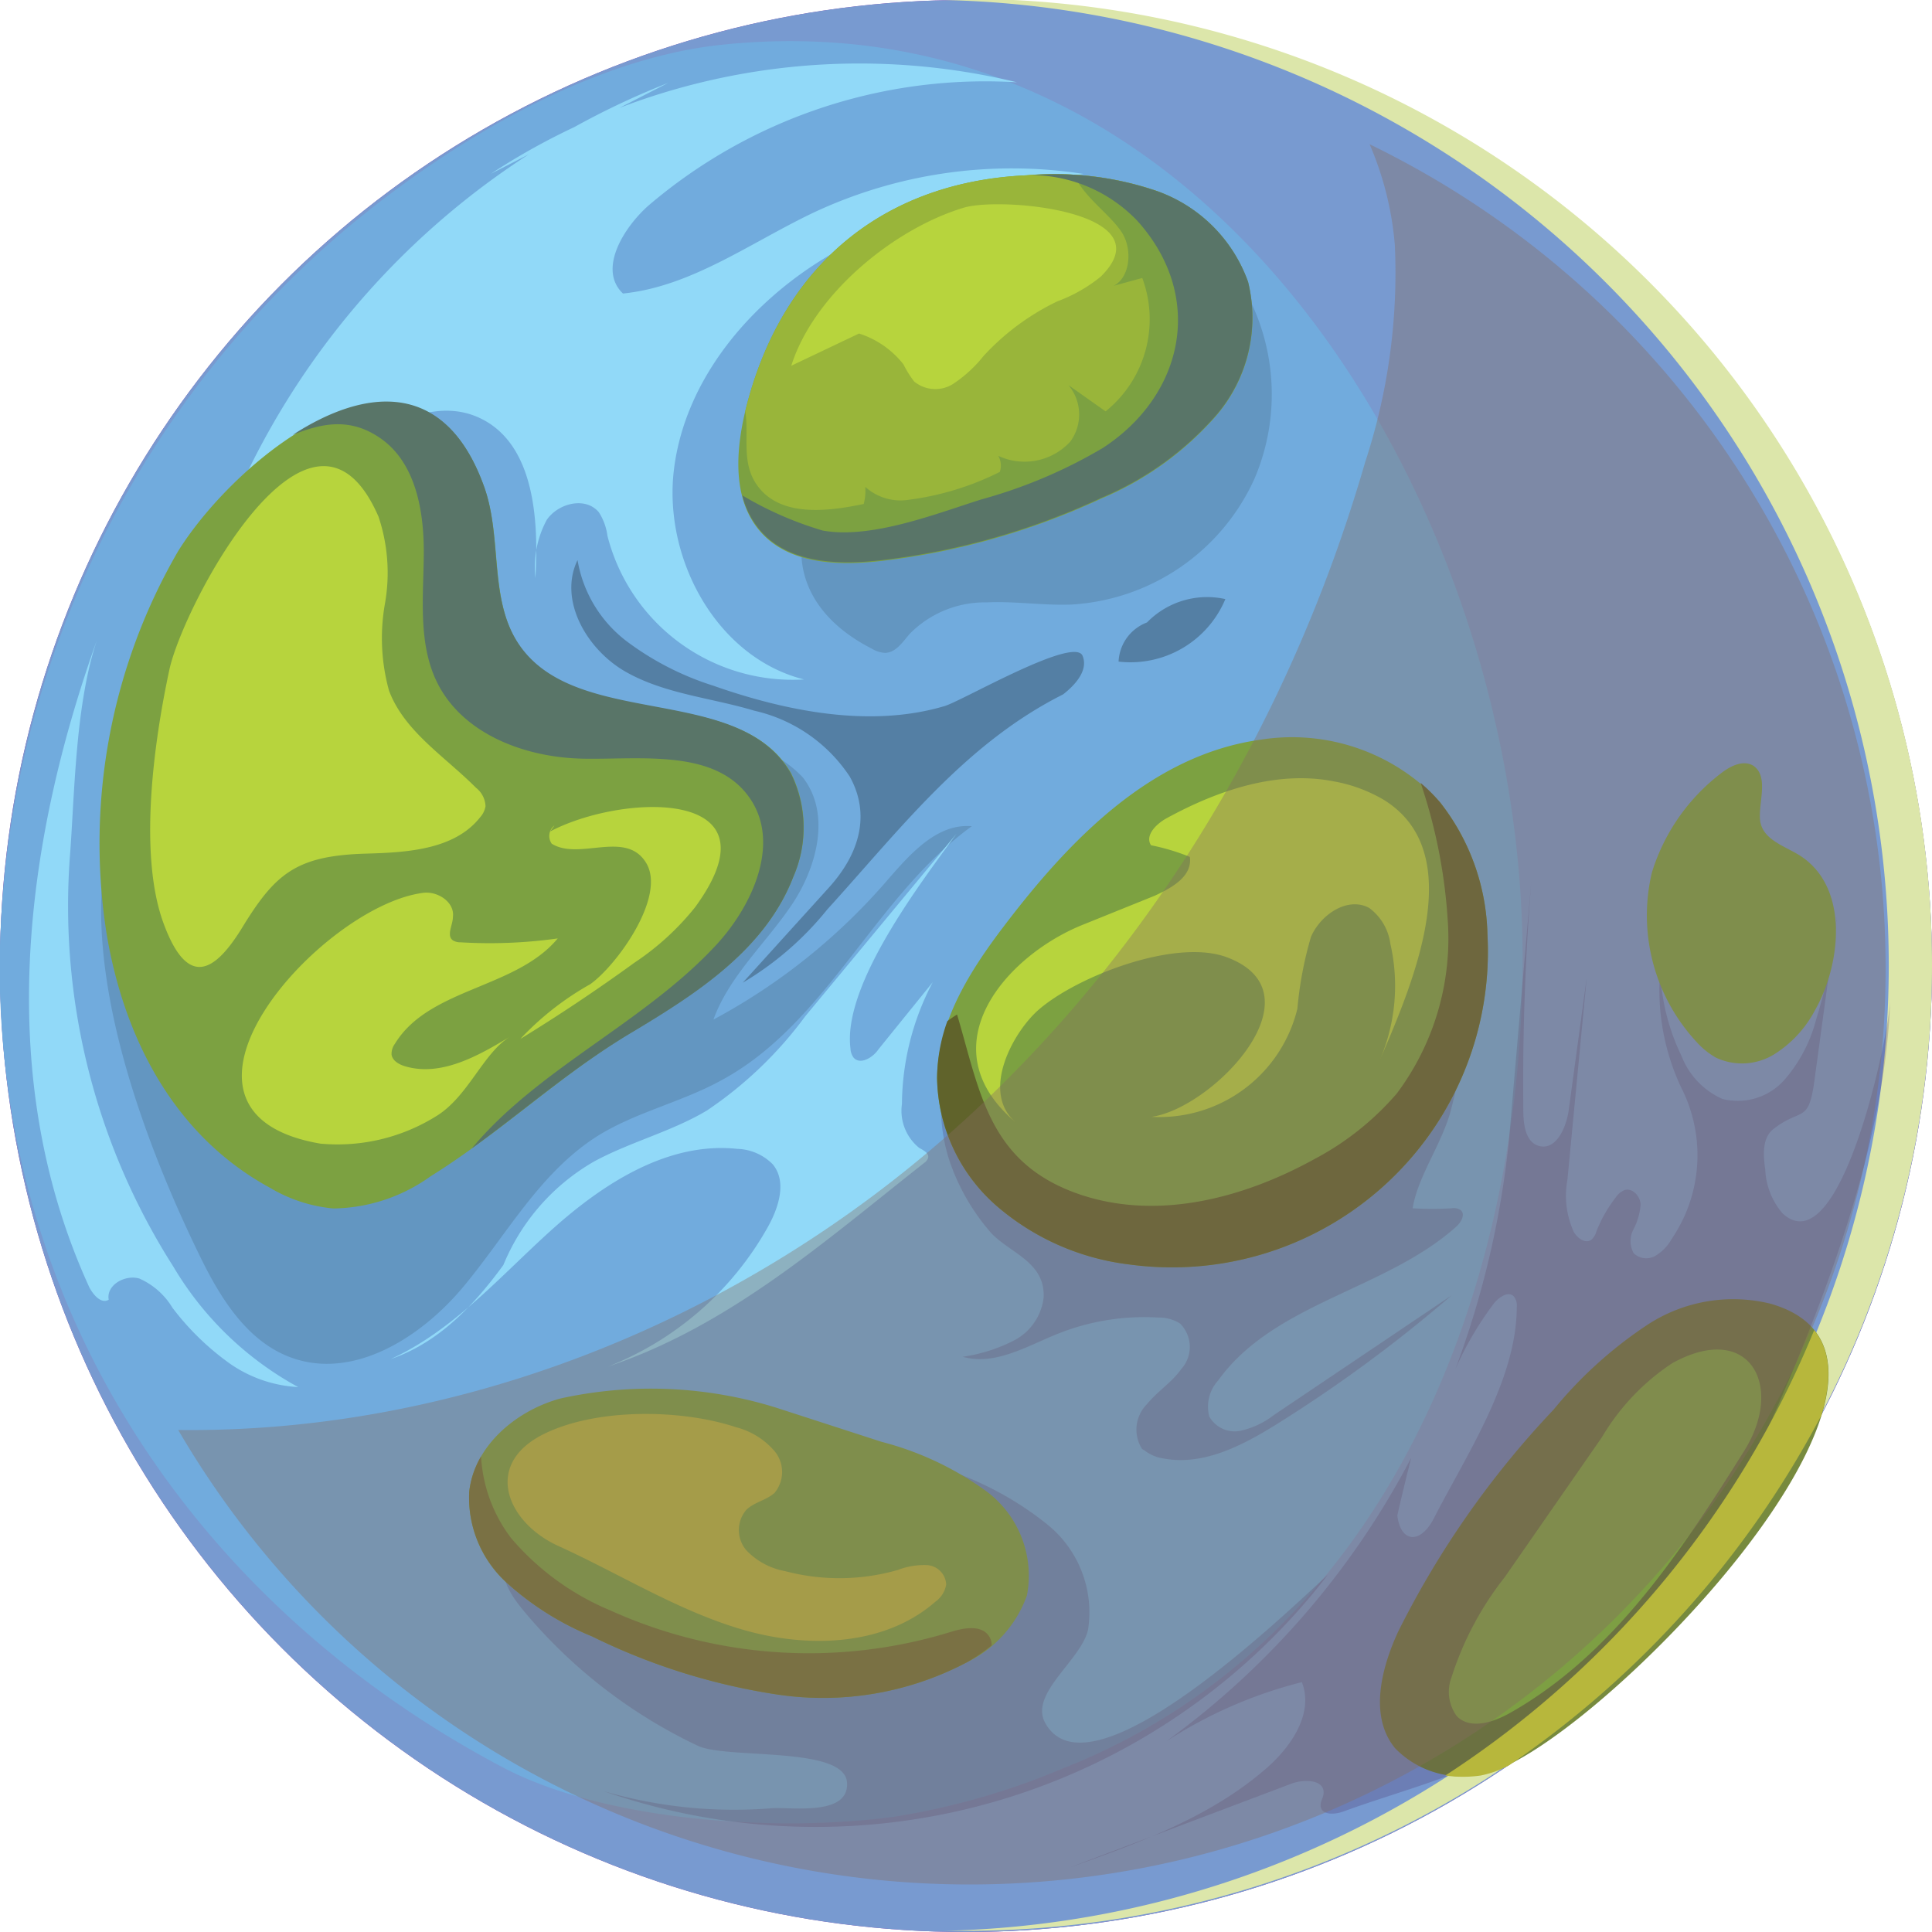 <svg xmlns="http://www.w3.org/2000/svg" viewBox="0 0 99.52 99.52">
  <title>1</title>
  <g style="isolation: isolate">
    <g id="Layer_1" data-name="Layer 1">
      <g>
        <circle cx="49.76" cy="49.76" r="49.76" style="fill: #8e44ad"/>
        <circle cx="49.76" cy="49.76" r="49.76" style="fill: #789ad0"/>
        <path d="M50.14.48c-.4,0-.8,0-1.21,0a49.74,49.74,0,0,1,0,99.46c.4,0,.8,0,1.21,0a49.76,49.76,0,1,0,0-99.52Z" transform="translate(-0.38 -0.48)" style="fill: #dce6aa"/>
        <path d="M42.52,2.63a33.24,33.24,0,0,0-5,.16c-6.86.73-14.06,5.1-19.24,9.42a50.32,50.32,0,0,0-17.92,38c0,17.88,10.19,33,25.92,41.31,5.34,2.81,14.27,3.35,20.18,2.54a37.31,37.31,0,0,0,8.68-2.49C71.81,85,78.81,66.89,78.81,49.8,78.81,28.75,65.3,3.63,42.52,2.63Z" transform="translate(-0.38 -0.48)" style="fill: #71abdd"/>
        <path d="M34.8,4.75A40.57,40.57,0,0,0,10.44,32a69.45,69.45,0,0,1,6.79-7.23c2.22-2,5.35-4.06,8-2.69s2.91,5.12,2.73,8.17a5.11,5.11,0,0,1,.59-3c.6-.86,2-1.2,2.68-.38a2.94,2.94,0,0,1,.44,1.21A9.85,9.85,0,0,0,41.8,35.48c-4.51-1.13-7.28-6.24-6.7-10.85S39,16.08,43,13.69s8.62-3.44,13.2-4.25a24.06,24.06,0,0,0-13.93,2C39,13,36,15.24,32.47,15.6c-1.29-1.22,0-3.36,1.3-4.52a26.72,26.72,0,0,1,19-6.36A34.55,34.55,0,0,0,25.67,9.43Z" transform="translate(-0.38 -0.48)" style="fill: #91d9f8"/>
        <path d="M45.3,33.9a1.45,1.45,0,0,0,.66.21c.57,0,.93-.58,1.3-1a5.43,5.43,0,0,1,3.95-1.6c1.46-.07,2.92.17,4.38.11A11.06,11.06,0,0,0,65,25.14,11.06,11.06,0,0,0,63.4,13.8c-1.8,3.18-5.29,5-8.78,6.11-2.81.86-5.78,1.33-8.39,2.68C41.11,25.24,39.6,31,45.3,33.9Z" transform="translate(-0.38 -0.48)" style="fill: #6396c1"/>
        <path d="M10.67,65.17c1.05,2.16,2.43,4.4,4.68,5.23,3.21,1.19,6.7-1,8.9-3.64S28.12,61,31,59.1c2-1.31,4.47-1.82,6.59-3,5.4-2.94,7.87-9.46,12.85-13.06-1.82-.16-3.22,1.48-4.42,2.86A31.43,31.43,0,0,1,37.13,53c.81-2.23,2.66-3.89,4-5.86s2.07-4.75.6-6.62a6,6,0,0,0-4.08-1.86c-2.67-.35-5.4-.13-8.07-.46-3.08-.38-6-1.48-9.06-2.12s-6.35-.8-9.11.61C1,42,7,57.66,10.67,65.17Z" transform="translate(-0.38 -0.48)" style="fill: #6396c1"/>
        <path d="M59.33,75.19a2.06,2.06,0,0,0,.94.41c2.06.41,4.1-.65,5.88-1.76a73,73,0,0,0,9-6.63L66,73.37a4.4,4.4,0,0,1-1.71.81,1.5,1.5,0,0,1-1.62-.74,2,2,0,0,1,.46-1.85c2.87-4,8.59-4.65,12.25-7.91.25-.22.5-.63.25-.86a.64.64,0,0,0-.48-.1,16.22,16.22,0,0,1-2,0c.25-1.65,1.58-3.42,2-5.18a41.55,41.55,0,0,0,1.24-8.43c.13-3.82-3.55-6.5-7.19-6.51a18.39,18.39,0,0,0-6.89,1.75C58.16,46.08,54,48,51.17,51.47a9,9,0,0,0-1.86,8.87A11.1,11.1,0,0,0,51.44,64c1,1.05,2.77,1.49,2.7,3.3a2.86,2.86,0,0,1-1.51,2.22,8.43,8.43,0,0,1-2.66.85c1.64.47,3.28-.53,4.86-1.17a12,12,0,0,1,5.23-.85,2,2,0,0,1,1.11.31A1.7,1.7,0,0,1,61.23,71c-.49.69-1.23,1.15-1.77,1.81a1.86,1.86,0,0,0-.25,2.31Z" transform="translate(-0.38 -0.48)" style="fill: #40134b;opacity: 0.2;mix-blend-mode: multiply"/>
        <path d="M36.33,90.41c1.49.7,7.54,0,7.68,1.88.13,1.73-2.78,1.28-3.83,1.33a24,24,0,0,1-8.72-.88A33.29,33.29,0,0,0,68.78,81.6c-2,1.81-12.29,11.85-14.57,7.61-.81-1.51,1.9-3.24,2.22-4.8A5.81,5.81,0,0,0,54.32,79,16.64,16.64,0,0,0,49,76.14L46.11,75c1.33.8,3,1.76,3.69,3.2-1.45.72-4.37-1.17-5.84-1.63a34.48,34.48,0,0,0-7.89-1.5,10.53,10.53,0,0,0-4.39.4A9.26,9.26,0,0,0,27.56,79c-1.45,2-1.73,2.65-.11,4.57A26.33,26.33,0,0,0,36.33,90.41Z" transform="translate(-0.38 -0.48)" style="fill: #40134b;opacity: 0.2;mix-blend-mode: multiply"/>
        <path d="M5.86,48.51C6.76,54,9.39,59,14.28,61.66a7.77,7.77,0,0,0,3.27,1.07,8.77,8.77,0,0,0,5-1.65c3.72-2.32,6.66-5.22,10.44-7.47,3.33-2,6.83-4.25,8.27-8a6.3,6.3,0,0,0-.14-5.32c-2.66-4.61-11-2.17-14-6.58-1.55-2.3-.86-5.44-1.77-8.06-3.26-9.4-12.71-1.74-15.8,3.23A30,30,0,0,0,5.86,48.51Z" transform="translate(-0.38 -0.48)" style="fill: #7ca141"/>
        <path d="M39,20.79c-.71,2.45-1.08,5.43.71,7.25,1.52,1.54,4,1.58,6.12,1.33a36.89,36.89,0,0,0,11.26-3.2,16.14,16.14,0,0,0,5.94-4.28A7.72,7.72,0,0,0,64.67,15,7.72,7.72,0,0,0,60,10.33a16.45,16.45,0,0,0-6.73-.82C46.1,9.84,41,13.9,39,20.79Z" transform="translate(-0.38 -0.48)" style="fill: #7ca141"/>
        <path d="M53.24,9.51C46.1,9.84,41,13.9,39,20.79c-.08.28-.16.58-.23.87.21,1.29-.25,2.72.68,3.91,1.19,1.53,3.52,1.27,5.42.87a2.55,2.55,0,0,0,.08-.88,2.72,2.72,0,0,0,2.27.66,14.58,14.58,0,0,0,4.66-1.43,1,1,0,0,0-.08-.83,3.2,3.2,0,0,0,3.71-.73,2.36,2.36,0,0,0-.09-2.91l1.91,1.35a6.09,6.09,0,0,0,1.89-6.87l-1.47.4c.85-.43,1-1.92.37-2.82s-1.81-1.69-2.36-2.78a9.18,9.18,0,0,1,5.93,5.64A27.66,27.66,0,0,0,61.34,11,9.21,9.21,0,0,0,60,10.33,16.45,16.45,0,0,0,53.24,9.51Z" transform="translate(-0.38 -0.48)" style="fill: #99b53a"/>
        <path d="M52.13,48.14c-1.77,2.32-3.44,4.94-3.48,7.86a8.93,8.93,0,0,0,3.08,6.61,12.78,12.78,0,0,0,6.79,3A16.27,16.27,0,0,0,77,48.61a11.41,11.41,0,0,0-2.44-6.8,10.34,10.34,0,0,0-9.23-3.23C59.65,39.36,55.42,43.82,52.13,48.14Z" transform="translate(-0.38 -0.48)" style="fill: #7ca141"/>
        <path d="M29.24,72.52c-2.29.63-4.43,2.44-4.69,4.81A5.93,5.93,0,0,0,26.47,82a15,15,0,0,0,4.4,2.77,32.58,32.58,0,0,0,9.57,3,15.89,15.89,0,0,0,9.76-1.67,6.1,6.1,0,0,0,3.08-3.44,5.42,5.42,0,0,0-2.06-5.34,15.93,15.93,0,0,0-5.43-2.57L40.39,73A21.71,21.71,0,0,0,29.24,72.52Z" transform="translate(-0.38 -0.48)" style="fill: #7ca141"/>
        <path d="M44.15,40.48c.93,1.66.78,3.68-1.09,5.74l-4.42,4.88A16.14,16.14,0,0,0,43,47.32c3.74-4.11,7.08-8.53,12.14-11.07.63-.49,1.32-1.25,1-2-.47-1-6.19,2.33-7.1,2.6-3.86,1.15-8.22.25-11.92-1.05a14.85,14.85,0,0,1-4.45-2.28,6.64,6.64,0,0,1-2.54-4.19c-1,2.07.48,4.62,2.49,5.76s4.39,1.33,6.62,2A8,8,0,0,1,44.15,40.48Z" transform="translate(-0.38 -0.48)" style="fill: #547fa4"/>
        <path d="M91.56,67.63a8.06,8.06,0,0,0-6.3,1.08,21.72,21.72,0,0,0-4.86,4.39,47.29,47.29,0,0,0-8,11.43c-.89,1.93-1.49,4.38-.16,6a4.76,4.76,0,0,0,4.49,1.33C81.9,91.07,102.12,70.6,91.56,67.63Z" transform="translate(-0.38 -0.48)" style="fill: #778a3e"/>
        <path d="M87.09,63.25a9,9,0,0,1-.63,1.1,2.26,2.26,0,0,1-.83.83.93.93,0,0,1-1.1-.15,1.3,1.3,0,0,1,0-1.24,3.3,3.3,0,0,0,.36-1.24c0-.43-.4-.89-.82-.77a1,1,0,0,0-.46.38,7,7,0,0,0-1,1.76.85.85,0,0,1-.27.43c-.3.2-.69-.08-.88-.39a4.47,4.47,0,0,1-.34-2.7l1-10.47-.93,6.85c-.12.91-.65,2.11-1.53,1.87-.66-.18-.8-1-.81-1.74q-.07-6.08.43-12.14L78.12,59.08A47.3,47.3,0,0,1,75.35,71a17.22,17.22,0,0,1,2-3.4c.26-.31.72-.62,1-.35a.74.74,0,0,1,.16.56c0,3.75-2.61,7.64-4.27,10.88-.68,1.33-1.7,1.28-1.88-.13,0-.11.71-3,.72-3A42.17,42.17,0,0,1,60.44,90.19a23.2,23.2,0,0,1,7-3.06c.63,1.59-.54,3.32-1.83,4.44-2.89,2.52-6.6,3.86-10.22,5.14l11.51-4.35c.64-.24,1.69-.22,1.66.47,0,.24-.19.47-.15.71.08.46.75.41,1.18.25,2.73-1,5.84-1.76,8.37-3.2,1-.57,6.58-4.22,6.58-5.29,2.94-2.26,4.3-5.56,5.85-8.91C93.72,69.16,97.51,60,97.75,51.9c0,1.64-2.54,13.9-5.56,11.07a3.73,3.73,0,0,1-.88-2.26c-.11-.73-.16-1.62.42-2.07,1.41-1.11,1.8-.27,2.1-2.4L95,47.65A26.37,26.37,0,0,1,93.93,53a7.63,7.63,0,0,1-1.62,3.09,3.21,3.21,0,0,1-3.2,1A4,4,0,0,1,87,54.88a11.06,11.06,0,0,1-1.1-4.4,11.79,11.79,0,0,0,1.07,6A7.67,7.67,0,0,1,87.09,63.25Z" transform="translate(-0.38 -0.48)" style="fill: #40134b;opacity: 0.2;mix-blend-mode: multiply"/>
        <path d="M85.47,45.43a9.58,9.58,0,0,0,2.3,8.72,4,4,0,0,0,1,.81,3.16,3.16,0,0,0,3-.17,5.93,5.93,0,0,0,2.09-2.25c1.31-2.27,1.86-6.32-.78-8-.76-.47-1.77-.77-2-1.62s.5-2.41-.39-3c-.5-.3-1.14,0-1.6.35A10.21,10.21,0,0,0,85.47,45.43Z" transform="translate(-0.38 -0.48)" style="fill: #7ca141"/>
        <path d="M59.59,32.5A2.26,2.26,0,0,0,58,34.56a5.3,5.3,0,0,0,5.5-3.22,4.32,4.32,0,0,0-4.25,1.44Z" transform="translate(-0.38 -0.48)" style="fill: #547fa4"/>
        <path d="M27.11,33.67c-1.56-2.3-.86-5.44-1.77-8.06-2-5.66-6.17-5.13-9.88-2.73,1.45-.58,2.92-.93,4.51.17,1.84,1.27,2.26,3.79,2.24,6s-.3,4.59.69,6.59c1.32,2.66,4.53,3.86,7.49,3.92s6.81-.53,8.59,2c1.63,2.3.2,5.54-1.72,7.61-3.71,4-9.16,6.35-12.57,10.46,2.77-2,5.26-4.21,8.29-6,3.33-2,6.83-4.25,8.27-8a6.3,6.3,0,0,0-.14-5.32C38.43,35.64,30.09,38.08,27.11,33.67Z" transform="translate(-0.38 -0.48)" style="fill: #597568"/>
        <path d="M9.1,35C8.32,38.63,7.5,44.44,8.79,48s2.73,2.39,4,.37c1.75-2.88,2.81-3.82,6.49-3.92,2.11-.06,4.53-.21,5.84-1.88a1.12,1.12,0,0,0,.27-.56,1.27,1.27,0,0,0-.49-.95c-1.6-1.61-3.69-2.9-4.48-5a10.16,10.16,0,0,1-.21-4.49,9.1,9.1,0,0,0-.33-4.47C16.41,19.1,9.78,31.75,9.1,35Z" transform="translate(-0.38 -0.48)" style="fill: #b7d43d"/>
        <path d="M28.94,43a.69.69,0,0,0-.14.94c1.42.89,3.83-.74,4.87,1s-1.54,5.29-2.89,6.24A15,15,0,0,0,27.18,54q3-1.84,5.88-3.93a13.71,13.71,0,0,0,3.12-2.85c4.54-6.2-3.75-5.87-7.46-3.91Z" transform="translate(-0.38 -0.48)" style="fill: #b7d43d"/>
        <path d="M16.88,59.39A9.61,9.61,0,0,0,22.81,58c1.68-1,2.43-3.25,3.84-4.12-1.65,1-3.57,2.08-5.42,1.52-.3-.09-.63-.28-.68-.59a.87.87,0,0,1,.17-.56c1.76-2.89,6.23-2.83,8.39-5.43a25.17,25.17,0,0,1-5,.2.73.73,0,0,1-.4-.1c-.35-.25,0-.79,0-1.21.1-.75-.77-1.33-1.52-1.24C16.91,47.13,7.38,57.76,16.88,59.39Z" transform="translate(-0.38 -0.48)" style="fill: #b7d43d"/>
        <path d="M64.67,15A7.72,7.72,0,0,0,60,10.33a16.08,16.08,0,0,0-6.46-.83,7.6,7.6,0,0,1,5.43,2.36c3.52,3.92,2.37,9-1.79,11.7a25.47,25.47,0,0,1-6.23,2.64c-2.35.74-5.68,2.06-8.19,1.61A18.13,18.13,0,0,1,38.62,26a4.35,4.35,0,0,0,1.1,2c1.52,1.54,4,1.58,6.12,1.33a36.89,36.89,0,0,0,11.26-3.2,16.14,16.14,0,0,0,5.94-4.28A7.72,7.72,0,0,0,64.67,15Z" transform="translate(-0.38 -0.48)" style="fill: #597568"/>
        <path d="M41.14,19.32l3.49-1.66a4.75,4.75,0,0,1,2.29,1.59,5,5,0,0,0,.55.88,1.71,1.71,0,0,0,2,.13,6.8,6.8,0,0,0,1.58-1.45A12.57,12.57,0,0,1,54.85,16a7.79,7.79,0,0,0,2.23-1.27c3.4-3.34-5.1-4.14-7.06-3.55C46.38,12.28,42.29,15.67,41.14,19.32Z" transform="translate(-0.38 -0.48)" style="fill: #b7d43d"/>
        <path d="M77,48.61a11.41,11.41,0,0,0-2.44-6.8,8.49,8.49,0,0,0-1-1,27.3,27.3,0,0,1,1.39,7,13.32,13.32,0,0,1-2.62,9,14.57,14.57,0,0,1-4.23,3.37c-3.62,2-8,3.17-12,1.86-4.8-1.59-5.22-5.27-6.42-9.3a6,6,0,0,0-.5.34A8.82,8.82,0,0,0,48.65,56a8.93,8.93,0,0,0,3.08,6.61,12.77,12.77,0,0,0,6.79,3A16.27,16.27,0,0,0,77,48.61Z" transform="translate(-0.38 -0.48)" style="fill: #60632b"/>
        <path d="M71.66,41.68a7.73,7.73,0,0,0-2.57-.95c-2.94-.58-6,.47-8.6,1.89-.54.29-1.15.89-.82,1.4a11,11,0,0,1,2,.6c.14,1-.92,1.59-1.81,2l-3.69,1.49c-4,1.6-8.09,6.32-3.44,10.21-1.9-1.59-.12-4.75,1.19-5.86,2-1.71,7-3.64,9.63-2.68,5,1.84-.66,7.77-3.85,8.23a7.31,7.31,0,0,0,7.51-5.57,19.16,19.16,0,0,1,.7-3.7c.5-1.16,1.9-2.09,3-1.49A2.75,2.75,0,0,1,72,49.1a9.7,9.7,0,0,1-.55,6C73.28,50.88,76,44.36,71.66,41.68Z" transform="translate(-0.38 -0.48)" style="fill: #b7d43d"/>
        <path d="M29.15,80.12c3.17,1.44,6.16,3.34,9.5,4.31s7.29.85,9.91-1.44a1.37,1.37,0,0,0,.56-.89,1.05,1.05,0,0,0-1-1,3.77,3.77,0,0,0-1.49.25,10.92,10.92,0,0,1-5.81.06,3.64,3.64,0,0,1-2-1.08,1.6,1.6,0,0,1,0-2.07c.4-.4,1-.48,1.45-.87a1.68,1.68,0,0,0,0-2.17,3.91,3.91,0,0,0-2-1.23c-2.81-.93-7.26-1-10,.42C25.26,76,26.54,78.94,29.15,80.12Z" transform="translate(-0.38 -0.48)" style="fill: #b7b73c"/>
        <path d="M93.83,69a49.9,49.9,0,0,1-19,22.94,6.44,6.44,0,0,0,1.82,0,5.3,5.3,0,0,0,1.47-.53,50,50,0,0,0,16.07-18C94.75,71.58,94.7,70.07,93.83,69Z" transform="translate(-0.38 -0.48)" style="fill: #b7b73c"/>
        <path d="M86.52,70.7a11.68,11.68,0,0,0-3.62,3.81l-5,7.2a16.36,16.36,0,0,0-2.75,5.17,2.12,2.12,0,0,0,.27,2c.68.7,1.85.33,2.7-.14,5.36-3,8.88-8.37,12.14-13.58C92.3,71.84,90.48,68.51,86.52,70.7Z" transform="translate(-0.38 -0.48)" style="fill: #7d9f43"/>
        <path d="M51.33,84.77c-.39-.61-1.3-.44-2-.22a24.83,24.83,0,0,1-17.5-1.11,13.54,13.54,0,0,1-5.13-3.74,7.63,7.63,0,0,1-1.54-4.2,4.6,4.6,0,0,0-.61,1.83A5.93,5.93,0,0,0,26.47,82a15,15,0,0,0,4.4,2.77,32.58,32.58,0,0,0,9.57,3,15.89,15.89,0,0,0,9.76-1.67,9.12,9.12,0,0,0,1.26-.86A.83.83,0,0,0,51.33,84.77Z" transform="translate(-0.38 -0.48)" style="fill: #737435"/>
        <path d="M12,70.56a13.62,13.62,0,0,1-2.74-2.72,3.77,3.77,0,0,0-1.7-1.5c-.74-.22-1.72.34-1.58,1.09-.38.23-.79-.24-1-.64-4.88-10.66-3.44-22.59.4-33.36C4.29,36.69,4.24,40.94,4,44.35a34.54,34.54,0,0,0,5.3,21.36,16.84,16.84,0,0,0,6.44,6.22A6.77,6.77,0,0,1,12,70.56Z" transform="translate(-0.38 -0.48)" style="fill: #91d9f8"/>
        <path d="M26.17,66A10.94,10.94,0,0,1,31,60.3c1.85-1,4-1.54,5.8-2.62a20.49,20.49,0,0,0,5.06-4.85l7.79-9.4c-1.86,2.56-5.88,7.79-5.46,11.07a.83.83,0,0,0,.16.46c.34.39,1,0,1.29-.44l2.79-3.45a13.64,13.64,0,0,0-1.59,6.28,2.46,2.46,0,0,0,.89,2.26c.22.12.51.27.46.51a.49.49,0,0,1-.2.26c-5.08,4-10,8.38-16.28,10.49a16.27,16.27,0,0,0,8.22-7.18c.56-1,1-2.35.25-3.24a2.67,2.67,0,0,0-1.82-.79c-3.55-.38-6.88,1.76-9.54,4.15s-5.07,5.2-8.32,6.68c3.43-1.17,5.63-4.43,7.58-7.48Z" transform="translate(-0.38 -0.48)" style="fill: #91d9f8"/>
        <path d="M9.56,74.14A47.19,47.19,0,1,0,70.93,7.91a16.46,16.46,0,0,1,1.3,5.2A31.23,31.23,0,0,1,70.7,24.29C66.77,37.88,59.16,50.5,48.38,59.66S23.67,74.31,9.56,74.14Z" transform="translate(-0.38 -0.48)" style="fill: #866e60;opacity: 0.37;mix-blend-mode: color-burn"/>
      </g>
    </g>
  </g>
</svg>
